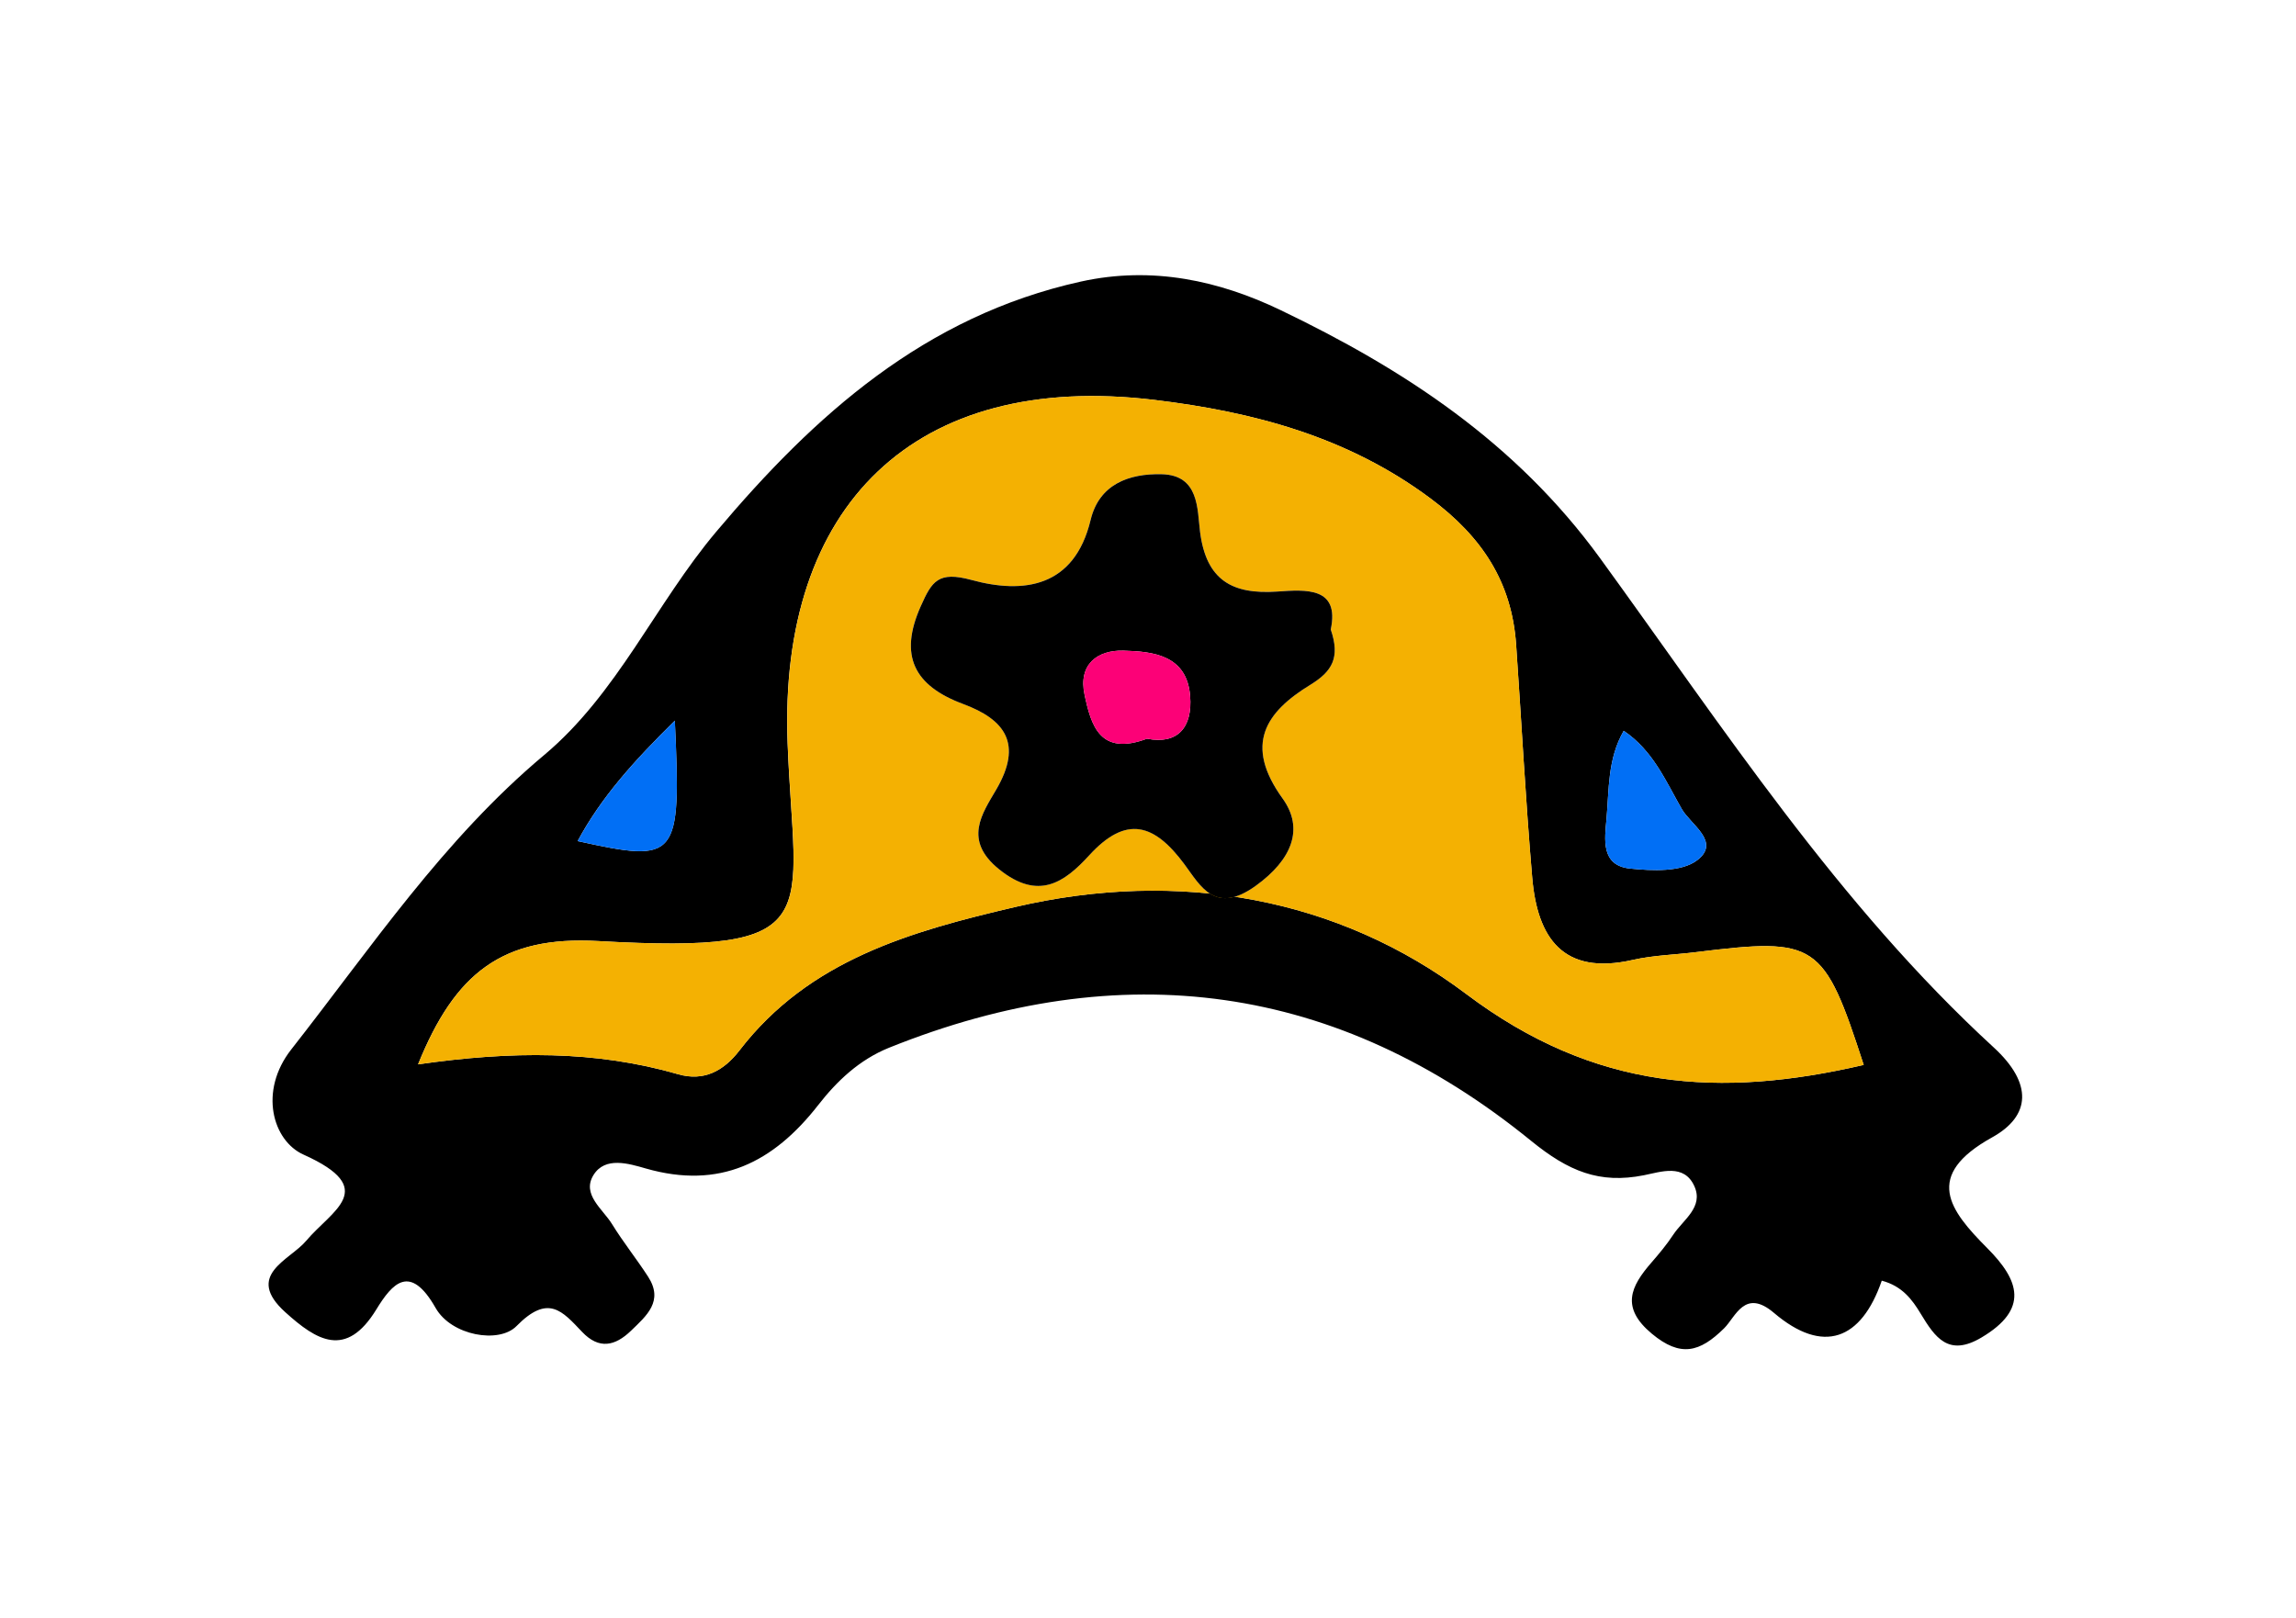 <svg xmlns="http://www.w3.org/2000/svg" fill="none" viewBox="0 0 342 241"><g filter="url(#a)"><path fill="#000" d="M248.295 158.797c-3.047 8.819-8.71 11.043-16.061 4.786-4.355-3.704-5.715.623-7.421 2.302-3.627 3.574-6.485 4.362-10.762.805-4.684-3.903-3.16-7.036-.061-10.602 1.152-1.324 2.286-2.683 3.247-4.145 1.472-2.233 4.563-4.103 3.143-7.236-1.532-3.392-4.97-2.129-7.498-1.627-6.658 1.325-11.247-.597-16.806-5.114-28.868-23.506-61.034-27.807-95.642-13.882-4.45 1.791-7.793 4.993-10.538 8.516-6.719 8.62-14.702 12.627-25.698 9.476-2.537-.727-6.07-1.834-7.802.987-1.775 2.882 1.386 5.046 2.78 7.313 1.653 2.683 3.645 5.167 5.36 7.815 2.354 3.644-.217 5.807-2.538 8.049-2.39 2.311-4.78 2.821-7.281.19-2.97-3.115-5.04-5.703-9.785-.874-2.606 2.657-9.689 1.437-12.044-2.7-3.81-6.699-6.45-3.678-8.831.216-4.52 7.383-8.91 4.613-13.542.433-6.157-5.548.65-7.754 3.082-10.645 3.836-4.57 11.005-7.737-.39-12.852-4.597-2.068-6.701-9.451-1.818-15.673 11.914-15.18 22.642-31.269 37.665-43.852 10.918-9.148 16.607-22.554 25.63-33.268 14.632-17.379 31.049-32.117 54.314-37.267 10.693-2.362 20.659-.103 29.708 4.232 18.399 8.828 35.075 19.715 47.639 36.99 18.321 25.21 35.448 51.589 58.635 72.879 5.828 5.349 5.516 10.195-.225 13.38-10.312 5.721-6.398 10.835-.727 16.53 4.788 4.803 6.2 9.079-.857 13.285-4.936 2.942-6.927.017-9.083-3.549-1.264-2.094-2.753-4.11-5.793-4.907v.009ZM30.282 126.559c13.914-1.999 26.426-2.077 38.712 1.471 3.862 1.117 6.815-.502 9.161-3.557 10.373-13.483 25.5-17.715 41.076-21.359 24.409-5.703 48.142-1.367 67.156 12.956 19.17 14.435 37.916 15.526 59.216 10.576-5.957-18.348-6.979-19.032-24.998-16.799-3.134.39-6.346.467-9.411 1.16-10.399 2.363-14.209-3.306-14.971-12.29-.987-11.536-1.585-23.107-2.39-34.66-.649-9.356-5.082-16.072-12.736-21.784-12.356-9.217-26.392-12.913-41.129-14.695-35.733-4.319-56.012 15.742-54.652 51.139 1.004 26.154 6.303 31.416-28.21 29.477-14.286-.805-21.334 4.76-26.833 18.365h.01ZM209.86 76.874c-2.424 4.214-2.173 8.767-2.563 13.128-.268 2.986-.892 6.933 3.498 7.391 3.334.347 7.663.537 10.001-1.237 3.585-2.726-.953-5.297-2.286-7.625-2.364-4.12-4.277-8.715-8.65-11.657ZM68.518 75.359c-6.26 6.188-10.97 11.433-14.477 17.94 14.945 3.298 15.43 2.753 14.477-17.94Z"/><path fill="#F4B102" d="M30.282 126.559c5.498-13.605 12.538-19.17 26.833-18.365 34.513 1.939 29.214-3.323 28.21-29.477-1.36-35.397 18.918-55.458 54.652-51.14 14.737 1.783 28.764 5.47 41.128 14.696 7.663 5.712 12.096 12.428 12.737 21.783.796 11.554 1.403 23.125 2.39 34.662.762 8.983 4.571 14.652 14.97 12.289 3.065-.701 6.269-.77 9.412-1.16 18.01-2.224 19.04-1.549 24.997 16.799-21.3 4.95-40.045 3.868-59.215-10.576-19.015-14.315-42.748-18.65-67.156-12.956-15.577 3.635-30.703 7.876-41.076 21.359-2.347 3.055-5.308 4.674-9.16 3.557-12.287-3.548-24.799-3.47-38.713-1.471h-.009Zm135.939-64.787c1.351-6.353-3.697-5.946-7.966-5.652-6.693.467-10.572-1.67-11.498-8.87-.442-3.41-.113-8.482-5.724-8.612-4.883-.112-9.299 1.489-10.58 6.811-2.433 10.108-10.036 11.043-17.724 8.949-4.988-1.359-5.914.19-7.568 3.886-3.316 7.408-.996 11.874 6.295 14.583 6.277 2.328 8.892 5.936 4.97 12.696-2.095 3.609-5.022 7.572.398 11.934 5.862 4.708 9.715 1.973 13.43-2.094 5.524-6.041 9.697-4.7 14.156 1.324 2.433 3.289 4.589 7.59 10.65 3.22 5.369-3.878 7.248-8.49 3.983-13.008-5.792-8.032-2.528-12.86 4.148-16.937 3.247-1.99 4.467-4.042 3.03-8.24v.01Z"/><path fill="#016FF5" d="M209.86 76.874c4.373 2.942 6.295 7.529 8.65 11.657 1.333 2.328 5.871 4.899 2.286 7.625-2.338 1.774-6.667 1.584-10.001 1.237-4.39-.45-3.766-4.396-3.498-7.39.39-4.362.139-8.915 2.563-13.13ZM68.527 75.359c.952 20.693.467 21.238-14.477 17.94 3.506-6.507 8.217-11.752 14.477-17.94Z"/><path fill="#000" d="M166.221 61.772c1.437 4.197.217 6.248-3.03 8.238-6.667 4.077-9.94 8.906-4.148 16.937 3.264 4.518 1.386 9.13-3.983 13.008-6.061 4.371-8.208.078-10.65-3.22-4.459-6.014-8.632-7.364-14.156-1.324-3.715 4.068-7.577 6.803-13.43 2.095-5.42-4.362-2.494-8.326-.398-11.935 3.922-6.759 1.307-10.368-4.97-12.696-7.282-2.709-9.611-7.174-6.295-14.583 1.654-3.695 2.58-5.244 7.568-3.886 7.688 2.095 15.291 1.16 17.724-8.948 1.281-5.323 5.697-6.924 10.58-6.811 5.611.13 5.291 5.201 5.724 8.61.926 7.201 4.805 9.33 11.498 8.872 4.269-.294 9.317-.71 7.966 5.651v-.008ZM138.869 78.05c4.511.891 6.788-1.654 6.407-6.37-.485-6.076-5.498-6.63-9.931-6.75-3.871-.105-6.763 2.042-5.793 6.577.979 4.595 2.295 9.165 9.317 6.534v.008Z"/><path fill="#FC0177" d="M138.869 78.042c-7.022 2.63-8.338-1.939-9.317-6.534-.97-4.544 1.914-6.69 5.793-6.578 4.433.121 9.446.675 9.931 6.75.381 4.709-1.896 7.253-6.407 6.37v-.008Z"/></g><defs><filter id="a" width="341.203" height="240" x=".005" y=".995" color-interpolation-filters="sRGB" filterUnits="userSpaceOnUse"><feFlood flood-opacity="0" result="BackgroundImageFix"/><feColorMatrix in="SourceAlpha" result="hardAlpha" values="0 0 0 0 0 0 0 0 0 0 0 0 0 0 0 0 0 0 127 0"/><feOffset dx="32" dy="32"/><feGaussianBlur stdDeviation="20"/><feComposite in2="hardAlpha" operator="out"/><feColorMatrix values="0 0 0 0 0 0 0 0 0 0 0 0 0 0 0 0 0 0 0.25 0"/><feBlend in2="BackgroundImageFix" result="effect1_dropShadow_303_187"/><feBlend in="SourceGraphic" in2="effect1_dropShadow_303_187" result="shape"/></filter></defs></svg>